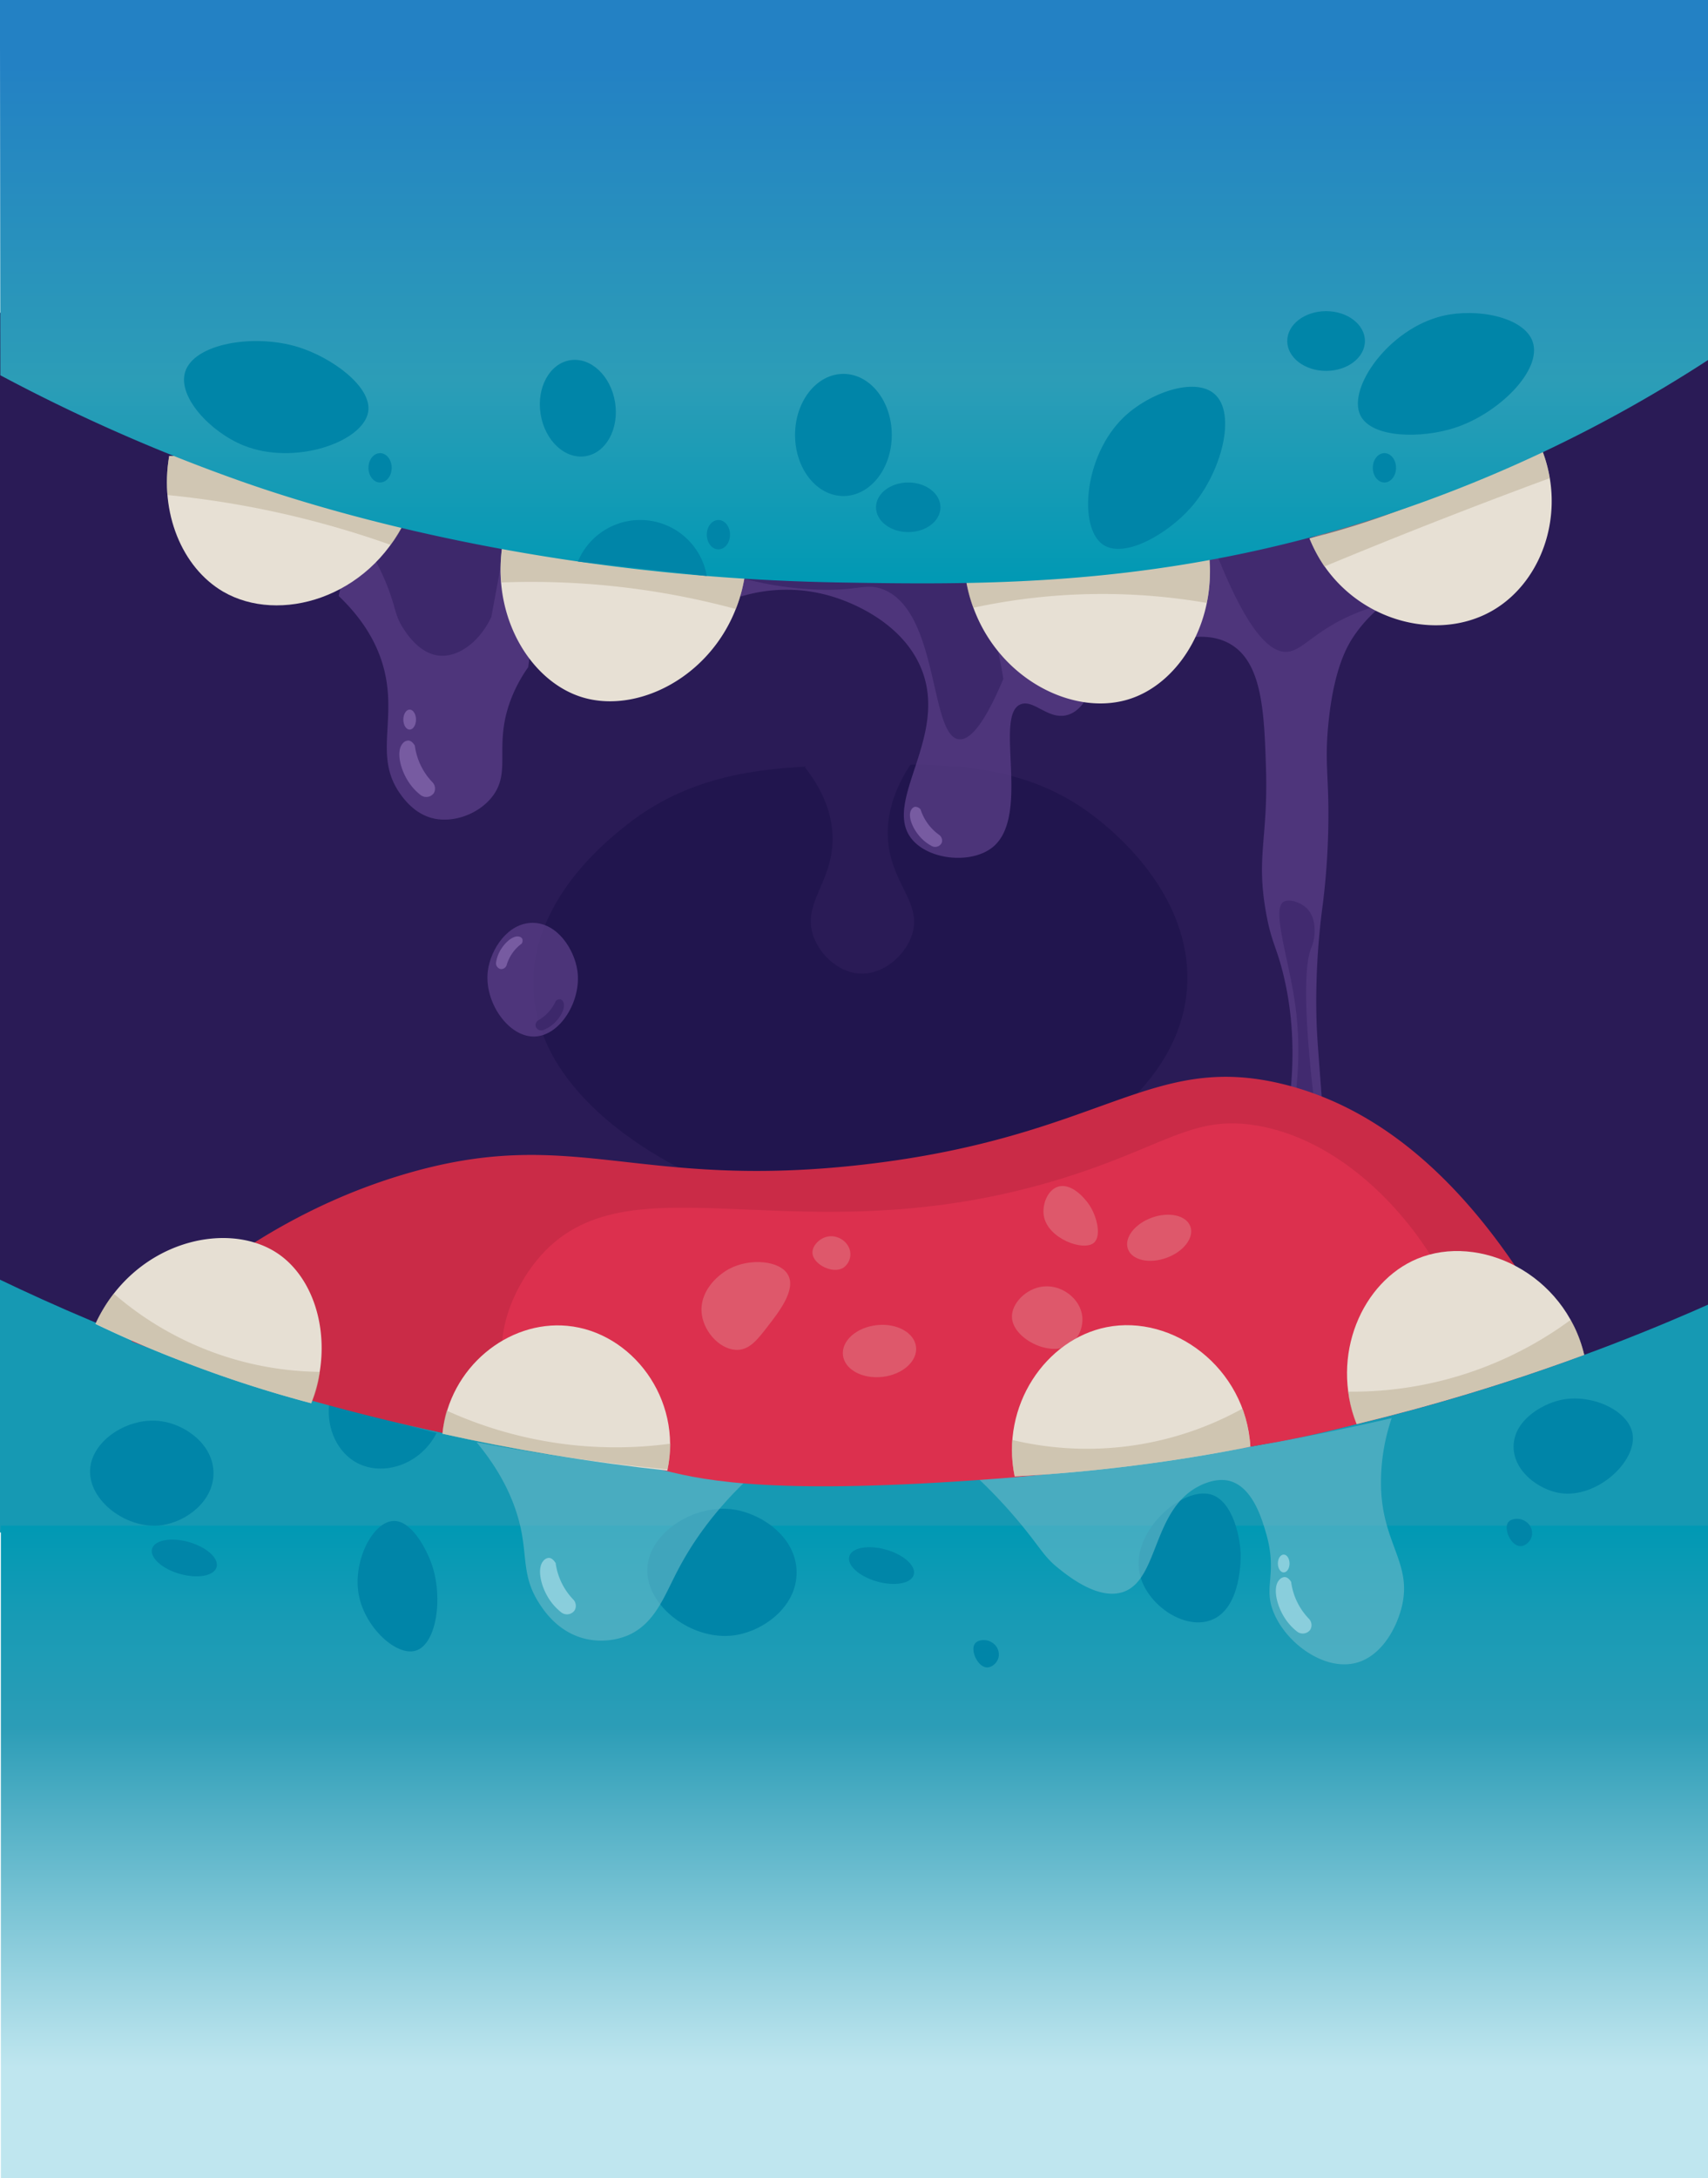 <svg id="Layer_1" data-name="Layer 1" xmlns="http://www.w3.org/2000/svg" xmlns:xlink="http://www.w3.org/1999/xlink" viewBox="0 0 707.73 901.93"><defs><style>.cls-1{fill:none;}.cls-2{clip-path:url(#clip-path);}.cls-3{fill:#2a1b56;}.cls-4{fill:#21154e;}.cls-5{fill:#563b83;opacity:0.82;}.cls-11,.cls-12,.cls-16,.cls-17,.cls-5{isolation:isolate;}.cls-6{fill:#1699b3;}.cls-7{fill:#412a6f;}.cls-8{fill:#3d286b;}.cls-9{fill:#e7e0d4;}.cls-10{fill:#0099b4;}.cls-11{fill:#866aaf;opacity:0.73;}.cls-12{fill:#bdb097;opacity:0.55;}.cls-13{fill:#0085a8;}.cls-14{fill:#0086a8;}.cls-15{fill:url(#linear-gradient);}.cls-16{fill:#6ab9c9;opacity:0.61;}.cls-17{fill:#abdfe9;opacity:0.66;}.cls-18{fill:url(#linear-gradient-2);}.cls-19{fill:#ca2b47;}.cls-20{fill:#dc304e;}.cls-21{fill:#de717d;opacity:0.62;}.cls-22{fill:#e6dfd3;}.cls-23{fill:#bcaf96;opacity:0.55;}</style><clipPath id="clip-path"><rect class="cls-1" x="-0.73" y="-692.28" width="708.81" height="1594.21"/></clipPath><linearGradient id="linear-gradient" x1="354.22" y1="-13.64" x2="354.22" y2="256.53" gradientTransform="matrix(1, 0, 0, -1, 0, 888.28)" gradientUnits="userSpaceOnUse"><stop offset="0.17" stop-color="#bfe6ef"/><stop offset="0.69" stop-color="#2c9db7"/><stop offset="0.86" stop-color="#179bb5"/><stop offset="1" stop-color="#0099b4"/></linearGradient><linearGradient id="linear-gradient-2" x1="353.58" y1="1580.57" x2="353.58" y2="646.71" gradientTransform="matrix(1, 0, 0, -1, 0, 888.28)" gradientUnits="userSpaceOnUse"><stop offset="0.77" stop-color="#2381c4"/><stop offset="0.91" stop-color="#2c9db7"/><stop offset="1" stop-color="#0099b4"/></linearGradient></defs><title>monster-bg3</title><g class="cls-2"><path class="cls-3" d="M708.27,632.53l-719.92-1-2.07-501.94,721.44-4Q708,379.07,708.27,632.53Z"/><path class="cls-4" d="M491.91,408.25c-2,37-36.15,59.15-51.75,69.28-32.6,21.18-65.47,22-83.69,22.16-16.87.19-44.12.17-73.3-15.08-11.43-6-61.25-32-62.14-76.36-.71-35.39,30.18-59.93,38.4-66.46,30-23.82,63.71-24.41,97-25,35.06-.61,68.13-1.18,97.43,21.66C459.91,343.14,494,369.75,491.91,408.25Z"/><path class="cls-5" d="M491.76,264.2c5.22-.84,12.17-1,18.25,2.64,13,7.79,13.86,28.15,14.57,51.56.88,28.88-4.14,36.17,0,59.45,2.2,12.36,4.26,13.9,7.07,25.24,12.87,51.88-9.54,102.67-17.78,121.34a171.83,171.83,0,0,1-10.47,20.93,142.35,142.35,0,0,1-19.15,24.83c1.59,5.46,7.15,21.84,22.92,31,20.29,11.74,49.29,6.72,70.09-13.81l42.85-15.78c-18,.92-29.47-4.54-35-7.85-26.31-15.63-31.79-49.61-34.17-64.39-.24-1.51,0-.11-2-27.74-2.7-37.4-3.26-41.37-3.47-51a300.23,300.23,0,0,1,2.68-46.39,302.07,302.07,0,0,0,2.27-33.3c.26-19.73-1.6-24.82,0-41.11,2.24-22.89,7.81-32.28,10.4-36.16a57.92,57.92,0,0,1,12.65-13.53L524,214.53l-23.55,5.3Z"/><path class="cls-5" d="M140.33,246.79c11.72,11.16,16.38,21.67,18.48,29.18,6.09,21.8-4.2,37.11,7.07,52.83,1.67,2.34,6.09,8.32,13.63,10.1,8.58,2,19.06-1.91,24.58-9.15,8.08-10.6.15-21.22,7.84-40.7a60,60,0,0,1,6.94-12.75l6.89-51q-7.94-1.5-16-3.15-31.45-6.42-60.7-14.16Z"/><path class="cls-6" d="M-46.51,505.82C20,543,164.13,611.78,358.91,613.2,560.76,614.69,710,543.09,776.72,505.82V634.61H-46.51Z"/><path class="cls-7" d="M500.76,220.51c14.8,40.44,25.33,50,32.67,49.4,6.71-.51,11.64-9.53,30.23-16.69a90.39,90.39,0,0,1,9.8-3.15l-33.59-39.54Z"/><path class="cls-8" d="M153.87,229.2a92.72,92.72,0,0,1,6.66,13.61c3.49,8.91,3.08,11.92,6.37,17.09,1.51,2.37,6.7,10.53,14.69,11.56s17.08-5.44,22-16l6.18-33.26-42.64-7.68Z"/><path class="cls-9" d="M84.23,188.81H70.11C66.05,212.29,75.38,235,92.44,245c23.32,13.54,60.38,2.67,75.67-30-15.35-3.66-31.62-8.14-48.62-13.62C107.09,197.32,95.33,193.11,84.23,188.81Z"/><path class="cls-9" d="M637.51,183c12.5,26.87,2.43,57.55-19.23,69.94-25.1,14.35-62.69,2.38-75.67-30A338,338,0,0,0,589,207.69,338,338,0,0,0,637.51,183Z"/><path class="cls-5" d="M307.07,247a65.22,65.22,0,0,1,40.55.94c4.2,1.5,25.24,9,33.64,27.82,12.9,28.84-16.5,56.46-3.2,72,7.25,8.46,24.32,10,33,3.28,16.45-12.71.52-55,11.9-59.39,5.57-2.17,11.66,7,19.8,4.29,5.92-2,9.08-9,10.87-15.29l-74.71-49.1L300.76,233Z"/><path class="cls-8" d="M307.29,239.37A140.93,140.93,0,0,0,335.47,244c19.55,1.22,22.67-2.72,30-.1,23.7,8.52,19.6,60.74,31.82,62.23,3.73.46,9.52-3.76,18.46-25-6-36.49-16.3-46.79-24.85-49.25-7-2-12.63-1.88-30.45.56C347.61,234.27,329.49,236.68,307.29,239.37Z"/><path class="cls-9" d="M208.32,224.94c-5,29.95,11.2,56.95,32.6,63.7,26.24,8.29,62.87-13.08,67.94-52a408.23,408.23,0,0,1-48.12-2.44A408.26,408.26,0,0,1,208.32,224.94Z"/><path class="cls-9" d="M500.44,225.83c5,30-11.2,57-32.6,63.7-26.24,8.29-62.87-13.08-67.94-52a408.23,408.23,0,0,0,48.1-2.44A408.26,408.26,0,0,0,500.44,225.83Z"/><path class="cls-10" d="M84.06,188.44a731.92,731.92,0,0,0,263.3,52.5,732.34,732.34,0,0,0,280.82-52.5Z"/><path class="cls-5" d="M239.25,402c1.75,12.42-7.09,26.87-17.66,27.24-10.91.39-21.11-14.31-19.44-27.24,1.15-8.87,8.25-19.85,18.55-19.84S238,393.2,239.25,402Z"/><ellipse class="cls-5" cx="226.32" cy="494.49" rx="9.67" ry="11.33"/><ellipse class="cls-11" cx="169.75" cy="297.99" rx="2.62" ry="4.14"/><path class="cls-11" d="M171.82,308.66c-.15-.25-1.18-2-2.74-2a3.24,3.24,0,0,0-2.3,1.31c-2.74,3.22-.89,11.1,3,16.54a22.53,22.53,0,0,0,4.49,4.71,3.84,3.84,0,0,0,5.39-.65l.09-.12a3.78,3.78,0,0,0-.65-4.61,27,27,0,0,1-7.23-15.22Z"/><path class="cls-12" d="M69.4,205c11.77,1.16,24.5,2.95,38,5.63a391.72,391.72,0,0,1,54.44,15c.75-.95,1.52-2,2.27-3.13a43.68,43.68,0,0,0,3.69-6.84c-17.27-4.46-35.41-9.8-54.22-16.19q-15.21-5.17-29.33-10.65H70.11c-.32,1.84-.58,3.85-.75,6A63.61,63.61,0,0,0,69.4,205Z"/><path class="cls-12" d="M208.2,225.62c-.28,1.8-.5,3.74-.63,5.81a65.15,65.15,0,0,0,.12,9.78,324.57,324.57,0,0,1,97.21,11,58.71,58.71,0,0,0,3.53-12.69c-16.61-1.07-34.39-2.82-53.16-5.49C238.59,231.61,222.87,228.75,208.2,225.62Z"/><path class="cls-12" d="M400,238.39a56,56,0,0,0,3.29,13.29,253.84,253.84,0,0,1,96.75-2,71.88,71.88,0,0,0,.76-23.15c-16,3.41-33.61,6.42-52.75,8.58C430.9,237,414.81,238,400,238.39Z"/><path class="cls-12" d="M542.61,222.94c.58,1.42,1.24,2.91,2,4.43a68.48,68.48,0,0,0,4.14,7.25q38.67-16.08,79.18-31.31,7.14-2.68,14.25-5.3a63.27,63.27,0,0,0-4.5-14.87l-13.54,1.65q-12.4,6.75-25.75,13.37C579.12,207.69,560.45,215.88,542.61,222.94Z"/><path class="cls-11" d="M216.15,390.82a2.36,2.36,0,0,0,.23-2.12,2,2,0,0,0-1.44-.86c-2.62-.51-6.38,3-8.18,6.77a14.24,14.24,0,0,0-1.2,3.93,2.43,2.43,0,0,0,2,2.77h.08a2.39,2.39,0,0,0,2.33-1.79,17,17,0,0,1,6.13-8.71Z"/><path class="cls-8" d="M230.28,414.53a2.36,2.36,0,0,1,2-.71,2,2,0,0,1,1.16,1.21c1.08,2.44-1.44,6.89-4.74,9.5a14.24,14.24,0,0,1-3.56,2,2.43,2.43,0,0,1-3.15-1.37l0-.07a2.39,2.39,0,0,1,1.22-2.68,17,17,0,0,0,7.1-7.94Z"/><path class="cls-11" d="M381.45,335.2a2.87,2.87,0,0,0-2.35-1.1,2.49,2.49,0,0,0-1.55,1.32c-1.61,2.82.91,8.51,4.59,12.07a17.31,17.31,0,0,0,4.06,2.92,3,3,0,0,0,4-1.36,2.9,2.9,0,0,0-1.15-3.39A20.74,20.74,0,0,1,381.45,335.2Z"/><path class="cls-7" d="M541.75,376.42c-2.73-2.89-7.52-4.16-9.64-3.12-5.44,2.67,1.69,22.86,4.47,42,7,48.37-15,82.31-4,88.21,3.88,2.09,9.71-.5,12.7-3.4,6-5.79,3.24-15.38.68-33.11-.38-2.64-8.44-59.64-2.71-74.27a18.71,18.71,0,0,0,1.11-11.1A11,11,0,0,0,541.75,376.42Z"/><path class="cls-3" d="M333.51,317.73c5.33,6.79,11.38,16.92,11.49,29.32.16,18.17-12.58,26.76-8.07,40.29,2.7,8.08,10.77,15.59,19.76,15.85,9.62.27,18.74-7.81,21.34-16.54,3.92-13.2-9.13-21.06-10.11-39.6-.66-12.52,4.55-23.14,9.36-30.43A53.28,53.28,0,0,0,333.51,317.73Z"/><circle class="cls-13" cx="326.79" cy="218.73" r="8.16"/><path class="cls-13" d="M236.12,188.2c3.63,5.22,17.51,23.93,37.74,22.69,17.83-1.09,29.92-17,33.84-22.69Z"/><path class="cls-13" d="M109.63,197.63a10,10,0,0,0-3.53-3.95c-4.29-2.72-9.11-.9-9.71-.66"/><path class="cls-13" d="M481.56,229a39.86,39.86,0,0,0-71.82,9.65c10.44-.7,21.42-1.75,32.89-3.22C456.44,233.64,469.44,231.44,481.56,229Z"/><ellipse class="cls-13" cx="366.37" cy="210.92" rx="15.27" ry="11.91"/><path class="cls-13" d="M569.89,188.44a9.69,9.69,0,0,0,4.65,18.38l53.65-18.38Z"/><path class="cls-13" d="M492.74,188.44c1.86,12.42,10.76,22.19,21.62,24.29,13.92,2.68,29.38-7.61,32.59-24.29q-15-.14-30.36-.12Q504.58,188.33,492.74,188.44Z"/><circle class="cls-13" cx="151.48" cy="199.82" r="10.82"/><path class="cls-13" d="M676.43,593.57c2.16,11.43-14.73,27.22-30.19,24.7-8.68-1.42-19.09-9-19.06-19.21,0-10.64,11.29-17.35,19.06-19.21C659,576.81,674.6,583.86,676.43,593.57Z"/><path class="cls-14" d="M392.13,668.57c-1,3.65-7.82,4.92-15.21,2.83s-12.54-6.74-11.53-10.39,7.82-4.92,15.21-2.83S393.14,664.92,392.13,668.57Z"/><rect class="cls-15" x="0.36" y="631.76" width="707.73" height="270.17"/><path class="cls-13" d="M330.09,651.2c0,14.37-14,24.38-25.84,26-17.4,2.42-36.83-12.16-36-27.85.81-14.85,19.59-26.76,36-24.22C316,627,330.08,636.75,330.09,651.2Z"/><path class="cls-13" d="M514.08,643.33c0,.92.7,22.79-12.35,27.61-11.29,4.17-26.77-6.66-29.5-19.24-3.8-17.52,17.65-36.17,29.5-32.83C510.32,621.3,513.74,635.2,514.08,643.33Z"/><path class="cls-13" d="M413.77,686.29c-.58,2.44-2.84,4.26-4.83,4.2-3.83-.11-7-7.15-4.94-9.87,1.3-1.69,4.83-2,7.25-.32A5.81,5.81,0,0,1,413.77,686.29Z"/><path class="cls-14" d="M136.39,581.45c-1.15,10.36,3.58,20.15,11.6,24.38,10.66,5.62,26.1.89,32.91-12.4l-22.21-5.93Z"/><path class="cls-13" d="M88.46,610.06c0,11.88-11.54,20.16-21.37,21.53-14.39,2-30.46-10.06-29.76-23,.67-12.28,16.2-22.13,29.76-20C76.8,590,88.45,598.13,88.46,610.06Z"/><path class="cls-13" d="M163,629.85c7.38-.33,13.57,11.32,15.86,17.83,4.89,14,2,33.33-6.64,35.89-7.94,2.36-20.8-9.46-23.47-22.68C145.87,646.85,154.35,630.2,163,629.85Z"/><path class="cls-13" d="M89.75,648.94c-1,3.65-7.82,4.92-15.21,2.83S62,645,63,641.39s7.82-4.92,15.21-2.83S90.76,645.29,89.75,648.94Z"/><path class="cls-16" d="M197.43,597.2c12.56,15.09,17.12,28.47,18.85,38.27,1.88,10.59.69,18.28,6.88,28.06,2.18,3.45,7.8,12,18.65,14.93A29.06,29.06,0,0,0,260,677.3c11.23-4.77,15.1-16,20.69-26.73,5.34-10.3,14.35-24.28,30.24-39.07-21.76-1.39-44.83-3.62-69-7Q218.75,601.27,197.43,597.2Z"/><path class="cls-17" d="M230.12,647.14c-.15-.25-1.18-2-2.74-2a3.24,3.24,0,0,0-2.3,1.31c-2.74,3.22-.89,11.1,3,16.54a22.53,22.53,0,0,0,4.49,4.71A3.84,3.84,0,0,0,238,667l.09-.12a3.78,3.78,0,0,0-.65-4.61,27,27,0,0,1-7.23-15.22Z"/><path class="cls-16" d="M405.4,612.34a210.46,210.46,0,0,1,18.85,20.37c7.15,8.84,8.64,12.15,14.07,16.52,4.28,3.45,16.27,13.11,26.44,10.22,15.88-4.52,12.2-35.33,33.46-44.7,6.19-2.73,10.25-1.76,11.4-1.44,9.33,2.62,13.1,15.26,14.81,21,5.29,17.75-1.34,22.53,3.48,33.82,5.34,12.51,20.9,23.89,34,20.48,10.8-2.82,17.17-15.06,19.15-24.17,3.75-17.26-8.14-25.42-8.81-48.48a82.2,82.2,0,0,1,4.41-28.69c-19.81,4.58-40.71,8.81-62.62,12.5A1058.93,1058.93,0,0,1,405.4,612.34Z"/><path class="cls-17" d="M535,655.08c-.15-.25-1.18-2-2.74-2a3.24,3.24,0,0,0-2.3,1.31c-2.74,3.22-.89,11.1,3,16.54a22.53,22.53,0,0,0,4.49,4.71,3.84,3.84,0,0,0,5.39-.65l.09-.12a3.78,3.78,0,0,0-.65-4.61A27,27,0,0,1,535,655.08Z"/><ellipse class="cls-17" cx="531.92" cy="647.46" rx="2.42" ry="3.69"/><path class="cls-14" d="M378.63,652.09c-1,3.65-7.82,4.92-15.21,2.83s-12.54-6.72-11.52-10.38,7.82-4.92,15.21-2.83S379.65,648.44,378.63,652.09Z"/><path class="cls-13" d="M634.73,636.06c-.58,2.44-2.84,4.26-4.83,4.2-3.83-.11-7-7.15-4.94-9.87,1.3-1.69,4.83-2,7.25-.32A5.81,5.81,0,0,1,634.73,636.06Z"/><path class="cls-1" d="M708,718.07H.27L0,129.63H707.73Q707.86,423.85,708,718.07Z"/><path class="cls-18" d="M707.88,149a576.51,576.51,0,0,1-135,64.68C483.43,242.94,410.35,242.3,347.5,241.2c-132.22-2.3-226.26-34.37-247.9-42A725.73,725.73,0,0,1,.14,155.4L-.73-692.28h708.6Z"/><path class="cls-13" d="M152.56,170.55c-2,12.41-30.44,22.48-51.66,13.91-13.67-5.53-27.26-20-24.23-30.28,3.5-11.92,28.54-16.12,46.83-10.47C137.49,148,154.25,160.2,152.56,170.55Z"/><ellipse class="cls-13" cx="157.49" cy="193.73" rx="4.81" ry="6.08"/><path class="cls-13" d="M239.46,232.52a28,28,0,0,1,53.41,6Z"/><path class="cls-13" d="M563.69,172c-5.52-11.3,11.86-35.94,34.13-41.19,14.35-3.39,33.79.55,37.27,10.72,4,11.75-14,29.65-32.17,35.6C589,181.7,568.31,181.46,563.69,172Z"/><ellipse class="cls-13" cx="549.48" cy="141.22" rx="16.09" ry="12.37"/><ellipse class="cls-13" cx="349.48" cy="180.12" rx="20.04" ry="25.29"/><ellipse class="cls-13" cx="376.34" cy="210.08" rx="13.35" ry="10.27"/><ellipse class="cls-13" cx="238.26" cy="169.55" rx="15.57" ry="20.07" transform="matrix(0.99, -0.16, 0.16, 0.99, -23.57, 39.31)"/><ellipse class="cls-13" cx="297.68" cy="221.42" rx="4.81" ry="6.08"/><ellipse class="cls-13" cx="573.65" cy="193.73" rx="4.81" ry="6.08"/><path class="cls-13" d="M457.18,225.64c-10.5-6.92-8.07-37,8.43-52.83,10.63-10.22,29.37-16.71,37.54-9.74,9.45,8.07,3,32.64-9.59,47C483.91,221.09,466,231.43,457.18,225.64Z"/></g><path class="cls-19" d="M54.47,555.47c23.15-23,60.4-53.48,112.58-69.06,70.62-21.08,95.82,6.79,191-4.17,98.43-11.34,118.19-46.57,173-33.43,52.56,12.59,91,58.5,119.63,114.3a828.08,828.08,0,0,1-90.2,27c-41.25,9.84-138.12,29.58-262.08,20a877.63,877.63,0,0,1-147.19-24.24A883.72,883.72,0,0,1,54.47,555.47Z"/><path class="cls-20" d="M222.34,522c38-46.56,109.9,1.83,223.82-35.94,38.1-12.63,49.36-24.43,75.17-19.86,56.66,10,98.28,85.51,83.7,107.43-3.69,5.54-16.76,9-42.89,16.06-17.43,4.67-30.68,7-32.05,7.29C461.43,609.13,412,612.41,412,612.41c-89.09,6.67-118.65,1.12-136.92-3.53-25.49-6.48-57.92-15.18-65.49-39C204.42,553.59,212.22,534.43,222.34,522Z"/><path class="cls-21" d="M290.8,544.3c1.07,7.91,8.28,15.11,15.15,14.68,4.86-.3,8-4.32,12.21-9.77,4.74-6.11,11.67-15.06,8.43-21.17s-15.9-7.15-24.42-2.59C296.73,528.35,289.59,535.31,290.8,544.3Z"/><ellipse class="cls-21" cx="364.41" cy="559.49" rx="15.24" ry="10.78" transform="translate(-60.44 44.39) rotate(-6.44)"/><path class="cls-21" d="M451.49,499.17c3.18,4.89,4.93,12.86,1.75,15.51-4.35,3.63-19.08-1.75-20.71-11.13-.79-4.53,1.38-10.57,5.7-12.07C443.59,489.62,449.26,495.74,451.49,499.17Z"/><ellipse class="cls-21" cx="480.31" cy="512.57" rx="13.75" ry="8.86" transform="translate(-145.4 193.33) rotate(-19.83)"/><path class="cls-21" d="M448.45,545.14c.48,4.49-1.59,9.48-5.4,11.83-8.21,5.08-23.46-2.75-23.74-11.53-.18-5.66,5.84-11.94,13-12.69C440,531.94,447.66,537.81,448.45,545.14Z"/><path class="cls-21" d="M352.32,518.64a6.81,6.81,0,0,1-2.9,6.36c-4.42,2.73-12.62-1.48-12.77-6.2-.1-3,3.14-6.42,7-6.82C347.8,511.54,351.89,514.69,352.32,518.64Z"/><path class="cls-22" d="M420.44,611.39c-6-29.3,12.92-56.77,38.06-61.79,27.43-5.48,57.7,16.68,59.61,49.47-15,3-31,5.66-48.11,7.82C452.54,609.11,436,610.54,420.44,611.39Z"/><path class="cls-22" d="M183.34,593.72c2.89-27.57,27.22-47,51.71-44.68,26.7,2.5,47.89,30.25,41.46,59.94-15.39-1.66-31.55-3.82-48.39-6.61C212.45,599.78,197.51,596.85,183.34,593.72Z"/><path class="cls-23" d="M185.07,584.11c-.37,1.31-.72,2.75-1,4.29a50.91,50.91,0,0,0-.72,5.32c12.49,2.83,25.66,5.46,39.47,7.78,18.91,3.18,36.91,5.43,53.83,7,.3-1.62.57-3.37.78-5.23s.34-3.74.4-5.44a169.08,169.08,0,0,1-92.75-13.69Z"/><path class="cls-22" d="M39.55,548.26c15.82-34.25,54.76-43.44,75.79-29,16.17,11.13,23.14,37.18,13.61,61.84a503.94,503.94,0,0,1-52.5-17C63.17,559.06,50.86,553.68,39.55,548.26Z"/><path class="cls-23" d="M47.15,535.71a132.36,132.36,0,0,0,85.34,32.39,41.93,41.93,0,0,1-3.53,13,503.94,503.94,0,0,1-52.5-17c-13.29-5.11-25.59-10.49-36.91-15.92a64.16,64.16,0,0,1,7.6-12.54Z"/><path class="cls-23" d="M419.43,596.26a57,57,0,0,0,1,15.13c15.53-.85,32.1-2.28,49.56-4.49,17.08-2.17,33.14-4.85,48.11-7.82a61.54,61.54,0,0,0-3.22-15.79,133,133,0,0,1-95.46,13Z"/><path class="cls-22" d="M562.14,589.72c-11.18-28.51,2.38-59,25.11-68.45,25.54-10.65,61.05,5.89,69.19,39.81-14.87,5.47-30.72,10.84-47.5,15.92C592.72,581.91,577.08,586.11,562.14,589.72Z"/><path class="cls-23" d="M558.65,576.32a46.59,46.59,0,0,0,3.48,13.4q21.3-5.15,44.31-12c17.69-5.3,34.36-10.91,50-16.67a52.35,52.35,0,0,0-3.64-10.66c-.63-1.36-1.3-2.63-2-3.8a152.66,152.66,0,0,1-92.17,29.71Z"/></svg>